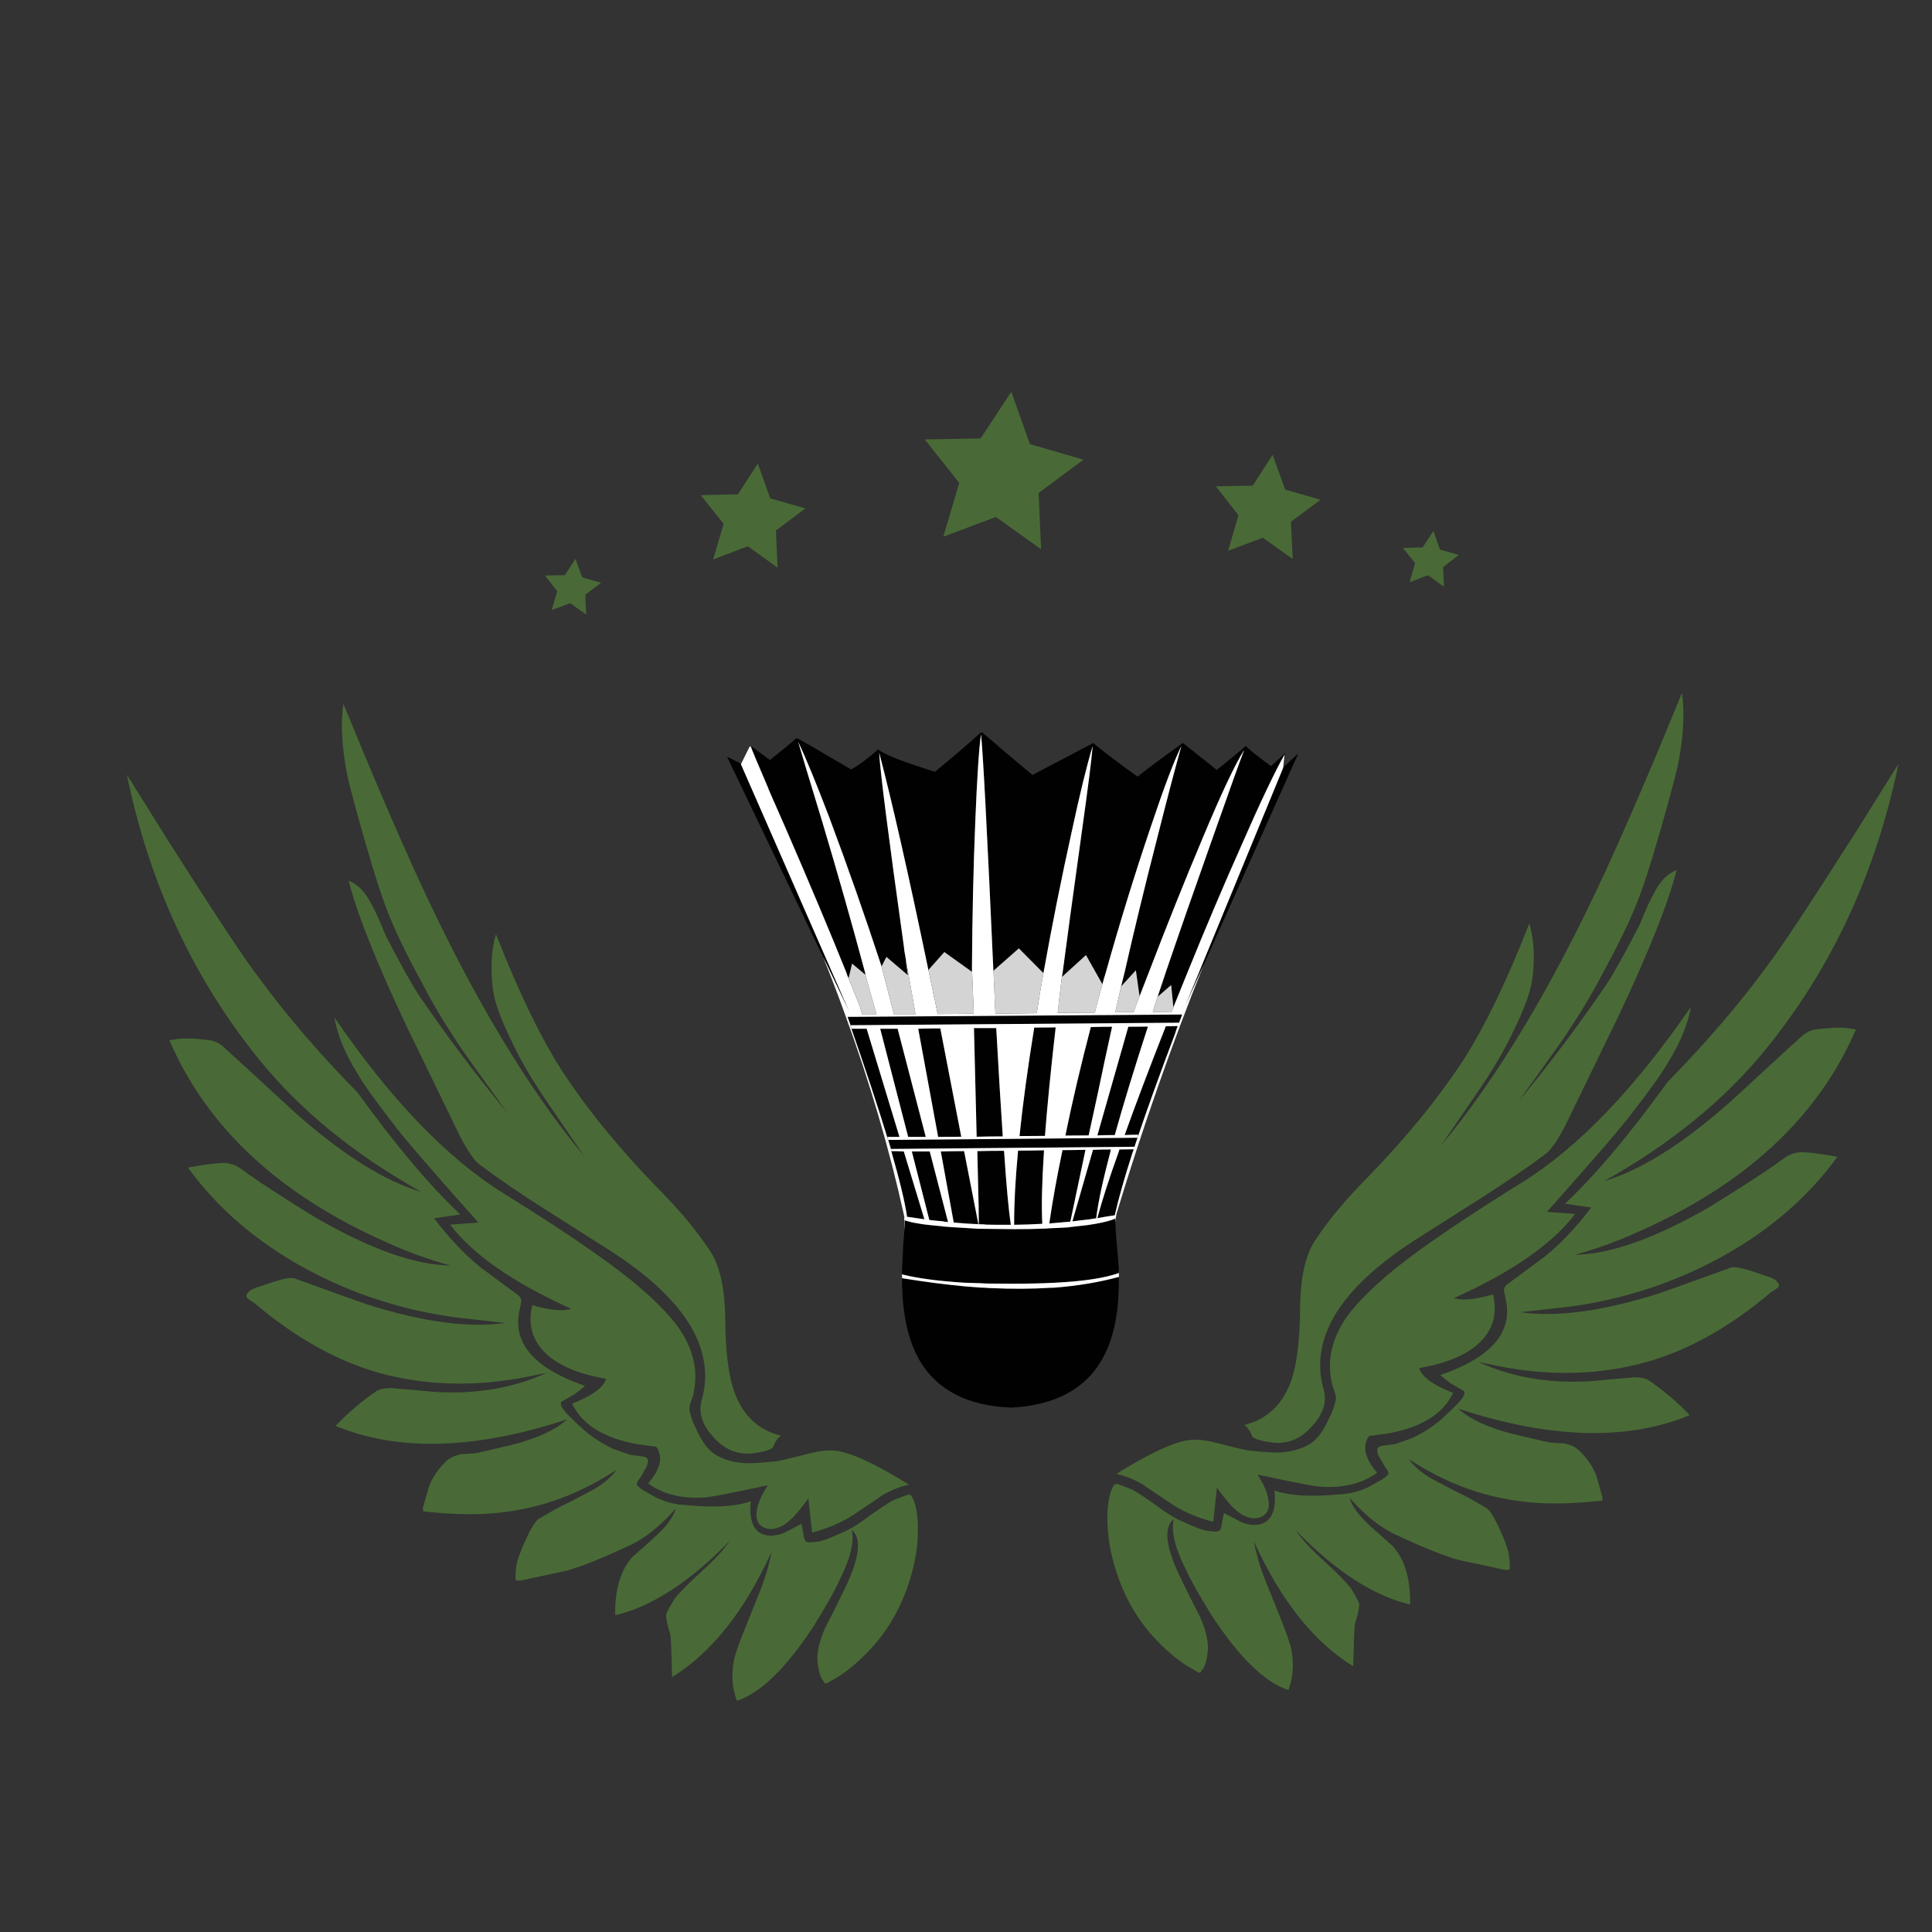 <?xml version="1.0" encoding="utf-8"?>
<!-- Generator: Adobe Illustrator 16.0.0, SVG Export Plug-In . SVG Version: 6.00 Build 0)  -->
<!DOCTYPE svg PUBLIC "-//W3C//DTD SVG 1.1//EN" "http://www.w3.org/Graphics/SVG/1.1/DTD/svg11.dtd">
<svg version="1.1" id="Layer_1" xmlns="http://www.w3.org/2000/svg" xmlns:xlink="http://www.w3.org/1999/xlink" x="0px" y="0px"
	 width="300px" height="300px" viewBox="0 0 300 300" enable-background="new 0 0 300 300" xml:space="preserve">
<rect x="0" y="0" width="300" height="300" fill="#333333" stroke="none"/>
<g>
	<path fill-rule="evenodd" clip-rule="evenodd" fill="#496A36" d="M294.793,118.616c-3.501,16.95-10.373,31.726-20.616,44.325
		c-6.343,7.816-14.705,14.637-25.087,20.46c5.702-1.682,12.228-5.78,19.576-12.297l9.125-8.397c0.485-0.415,1.152-1.022,2.001-1.819
		c0.711-0.624,1.509-0.979,2.393-1.065c2.495-0.295,4.229-0.321,5.199-0.078l0.806,0.104c-5.875,13.657-17.245,24.178-34.107,31.561
		c-3.103,1.404-6.292,2.548-9.567,3.432c5.494-0.069,12.453-2.53,20.876-7.383c4.662-2.878,8.103-5.096,10.32-6.656
		c1.161-0.866,1.872-1.343,2.132-1.43c0.728-0.363,1.517-0.511,2.366-0.441c1.16,0.052,2.859,0.286,5.095,0.701
		c-4.61,6.361-10.754,11.621-18.432,15.781c-7.21,3.882-14.931,6.378-23.163,7.486l-7.644,0.858
		c5.599,0.814,12.722-0.139,21.369-2.859c0.954-0.313,4.724-1.664,11.31-4.056c0.624-0.243,2.296,0.139,5.018,1.144
		c1.178,0.313,1.915,0.667,2.209,1.066c0.295,0.312,0.339,0.598,0.13,0.857c-0.381,0.295-0.719,0.52-1.014,0.676
		c-6.828,5.806-13.77,9.567-20.823,11.282c-7.384,1.786-15.156,1.751-23.319-0.104l-1.353-0.26
		c5.199,2.374,10.997,3.362,17.393,2.964l4.341-0.391c0.572-0.034,1.379-0.104,2.418-0.207c0.937,0,1.682,0.146,2.236,0.441
		c2.288,1.543,4.419,3.354,6.395,5.434c-9.688,4.021-21.672,3.683-35.953-1.015c1.784,1.63,4.627,2.947,8.526,3.952l5.018,1.17
		c0.589,0.156,1.509,0.242,2.756,0.26c1.075,0.19,1.89,0.555,2.444,1.092c1.265,1.196,2.175,2.53,2.729,4.004l0.936,3.302
		c0,0.329-0.052,0.511-0.156,0.546c-0.068-0.018-0.347,0-0.831,0.052c-4.523,0.468-8.449,0.468-11.777,0
		c-6.101-0.763-11.872-2.946-17.313-6.552c0.918,1.318,2.357,2.47,4.315,3.458c1.091,0.606,2.79,1.481,5.095,2.626l2.574,1.481
		c0.416,0.19,0.988,1.005,1.716,2.443c0.173,0.382,0.338,0.737,0.493,1.066c0.867,1.924,1.326,3.267,1.379,4.029
		c0.121,1.04,0.146,1.708,0.078,2.002c-0.053,0.226-0.893,0.13-2.521-0.286l-5.148-1.092c-2.287-0.589-5.676-1.94-10.164-4.056
		c-0.382-0.173-0.764-0.372-1.145-0.598c-1.906-1.109-3.864-2.799-5.875-5.069c0.363,1.265,1.309,2.608,2.834,4.029
		c0.312,0.313,0.684,0.659,1.117,1.04c0.746,0.676,1.655,1.481,2.729,2.418c1.89,2.063,2.8,5.095,2.729,9.099
		c-5.649-1.317-11.568-5.156-17.756-11.517c0.781,1.213,2.176,2.738,4.186,4.575c2.167,1.976,3.631,3.458,4.395,4.445
		c0.831,1.387,1.256,2.201,1.273,2.444c0,0.624-0.226,1.664-0.676,3.119c-0.069,0.295-0.156,2.47-0.26,6.525
		c-6.119-3.761-11.257-10.226-15.416-19.394c0.277,1.646,0.788,3.467,1.533,5.459c0.484,1.214,1.205,3.008,2.158,5.382
		c1.16,2.808,1.871,4.801,2.131,5.979c0.416,2.305,0.261,4.394-0.468,6.265c-3.622-1.179-7.556-4.982-11.803-11.412
		c-1.993-3.189-3.37-5.633-4.134-7.331c-1.213-2.427-1.871-4.445-1.975-6.058c-0.053-0.641-0.018-1.222,0.104-1.742
		c-0.503,0.416-0.814,0.997-0.936,1.742c-0.277,1.768,0.52,4.497,2.391,8.189c0.504,1.074,1.387,2.842,2.652,5.303
		c0.988,2.219,1.369,4.082,1.144,5.59c-0.155,1.23-0.415,2.07-0.78,2.521c-0.104,0.139-0.216,0.304-0.338,0.494
		c-0.086,0.052-0.233,0.018-0.441-0.104l-1.456-0.832c-1.542-0.97-3.032-2.192-4.472-3.665c-2.686-2.651-4.757-5.893-6.213-9.724
		c-1.006-2.72-1.594-5.312-1.768-7.772c-0.053-0.52-0.078-1.031-0.078-1.534c-0.053-1.681,0.139-3.215,0.572-4.602
		c0.207-0.484,0.372-0.797,0.494-0.936c0.19-0.173,0.468-0.173,0.831,0l1.924,0.729c0.815,0.45,2.089,1.291,3.822,2.521
		c1.577,1.195,2.868,1.992,3.873,2.392c1.698,0.797,2.895,1.273,3.588,1.43c0.104,0.018,0.198,0.035,0.286,0.052
		c1.039,0.191,1.697,0.199,1.975,0.026c0.035-0.018,0.07-0.043,0.104-0.078c0.139-0.174,0.251-0.581,0.339-1.222
		c0.121-0.745,0.217-1.23,0.285-1.456c0.607,0.329,1.543,0.814,2.809,1.456c1.143,0.433,2.191,0.494,3.145,0.182
		c1.561-0.606,2.193-2.322,1.898-5.147c2.305,0.832,5.676,1.031,10.112,0.599c1.577-0.07,3.103-0.46,4.575-1.17l2.028-1.145
		c0.589-0.398,0.901-0.667,0.936-0.806c0.122-0.208-0.026-0.563-0.441-1.066l-1.065-1.819l-0.183-0.728
		c-0.052-0.347,0.095-0.59,0.442-0.729c0.086-0.052,0.865-0.164,2.34-0.338l2.703-0.962c1.716-0.832,3.189-1.785,4.42-2.859
		c2.01-1.785,3.188-3.016,3.535-3.691c0.104-0.364,0.121-0.599,0.052-0.702l-2.157-1.248l-1.561-1.248
		c8.111-2.79,11.475-6.837,10.088-12.14c-0.139-0.677-0.199-1.049-0.183-1.118c0-0.313,0.199-0.616,0.598-0.91l5.798-4.29
		c2.408-1.958,4.792-4.479,7.149-7.564l-4.082-0.599c4.628-4.315,9.939-10.615,15.937-18.899
		c6.083-6.205,11.247-12.228,15.494-18.067c2.027-2.617,6.672-9.637,13.934-21.058L294.793,118.616z M86.531,91.788l-1.898-2.417
		l3.068-0.052l1.663-2.548l1.04,2.886l2.938,0.832l-2.47,1.872l0.156,3.068l-2.496-1.768l-2.86,1.065L86.531,91.788z
		 M143.595,68.234l8.683-0.156l4.758-7.253l2.885,8.137l8.319,2.417l-6.967,5.174l0.39,8.735l-7.02-5.018l-8.163,3.067l2.47-8.345
		L143.595,68.234z M117.675,71.978l1.924,5.407l5.459,1.56l-4.576,3.431l0.26,5.771l-4.628-3.328l-5.381,2.054l1.637-5.538
		l-3.561-4.445l5.771-0.13L117.675,71.978z M199.566,76.034l5.484,1.56l-4.602,3.432l0.287,5.771l-4.654-3.301l-5.381,2.028
		l1.611-5.511l-3.51-4.498l5.72-0.104l3.094-4.784L199.566,76.034z M220.909,85.002l1.664-2.547l1.014,2.885l2.938,0.832
		l-2.444,1.872l0.13,3.067l-2.47-1.794l-2.859,1.092l0.857-2.963l-1.897-2.366L220.909,85.002z M257.644,129.562
		c-1.474,5.13-2.722,8.899-3.744,11.309c-1.057,2.635-2.79,6.161-5.199,10.581c-1.543,2.98-3.587,6.352-6.136,10.112
		c-1.49,2.114-3.77,5.295-6.837,9.541c4.68-5.633,9.238-11.689,13.675-18.172c1.126-1.682,2.868-4.81,5.226-9.385
		c0.884-2.219,1.62-3.839,2.209-4.861c0.937-1.872,2.106-3.067,3.51-3.588c-1.316,5.165-4.315,12.695-8.994,22.592l-8.294,17.08
		c-1.265,2.426-2.322,3.925-3.172,4.497c-2.634,1.976-6.014,4.281-10.139,6.915l-10.32,6.552
		c-8.406,5.477-13.137,11.057-14.194,16.742c-0.398,2.114-0.304,4.193,0.286,6.239c0.623,2.114-0.165,4.229-2.366,6.343
		c-1.681,1.611-3.647,2.244-5.901,1.897c-1.369-0.19-2.287-0.468-2.756-0.831c-0.381-0.953-0.814-1.569-1.3-1.846
		c3.622-0.885,6.093-3.284,7.409-7.202c0.797-2.461,1.223-6.083,1.273-10.866c0.035-5.026,0.902-8.691,2.601-10.997
		c1.924-2.895,4.532-6.005,7.825-9.333c6.1-6.273,11.101-12.409,15-18.405c3.293-5.147,6.682-12.176,10.165-21.084
		c0.745,2.53,0.893,5.468,0.441,8.813c-0.312,2.045-1.43,4.982-3.354,8.813c-1.179,2.443-2.894,5.313-5.147,8.604
		c-1.282,1.872-3.18,4.646-5.693,8.319c8.787-10.572,17.263-24.68,25.426-42.322c3.553-7.73,7.564-17.072,12.036-28.025
		c0.433,3.189,0.226,6.906-0.624,11.152C260.087,120.844,259.116,124.448,257.644,129.562z M229.021,209.112
		c-2.063,1.594-4.948,2.703-8.657,3.327c0.451,1.387,2.21,2.669,5.277,3.848c-1.56,3.293-4.975,5.399-10.242,6.317l-2.704,0.364
		c-0.226,0.034-0.442,0.459-0.649,1.273c-0.261,1.266,0.338,2.747,1.793,4.446c-2.408,1.75-5.468,2.461-9.177,2.131
		c-1.058-0.121-4.194-0.736-9.411-1.846c0.85,1.266,1.404,2.47,1.664,3.614c0.348,1.663-0.121,2.687-1.404,3.067
		c-1.178,0.329-2.435-0.113-3.77-1.326c-0.641-0.555-1.568-1.664-2.781-3.327l-0.572,5.303c-2.721-0.693-5.112-1.776-7.175-3.249
		c-2.34-1.561-3.57-2.4-3.691-2.522c-1.456-0.831-2.851-1.386-4.187-1.663c4.49-2.773,7.869-4.445,10.14-5.018
		c1.438-0.434,3.188-0.381,5.251,0.156c3.104,0.797,4.879,1.213,5.33,1.247c2.479,0.26,4.15,0.347,5.018,0.26
		c1.94-0.155,3.544-0.701,4.809-1.637c0.988-0.833,1.863-2.141,2.627-3.926c0.311-0.538,0.605-1.353,0.883-2.444
		c0.104-0.381,0.044-0.875-0.182-1.481c-0.295-0.78-0.441-1.291-0.441-1.533c-0.711-3.328,0.051-6.63,2.287-9.905
		c1.49-2.132,3.986-4.636,7.487-7.513c4.384-3.519,11.014-8.025,19.888-13.519c8.718-5.46,17.427-14.533,26.127-27.22
		c-0.468,2.704-1.646,5.581-3.535,8.631c-0.988,1.717-2.834,4.308-5.538,7.773c-1.334,1.854-5.763,7.002-13.284,15.442l4.394,0.313
		c-3.553,4.661-9.827,9.021-18.821,13.076c1.299,0.415,3.318,0.226,6.057-0.572C232.625,204.276,231.689,206.98,229.021,209.112z
		 M110.006,193.878c1.699,2.305,2.565,5.971,2.6,10.997c0.052,4.783,0.477,8.405,1.274,10.866c1.317,3.917,3.787,6.317,7.409,7.201
		c-0.486,0.277-0.919,0.893-1.3,1.846c-0.468,0.364-1.387,0.642-2.756,0.832c-2.253,0.347-4.22-0.286-5.901-1.897
		c-2.201-2.115-2.99-4.229-2.366-6.344c0.589-2.045,0.685-4.125,0.286-6.239c-1.057-5.685-5.788-11.266-14.194-16.742l-10.32-6.551
		c-4.125-2.635-7.505-4.939-10.139-6.915c-0.849-0.572-1.906-2.071-3.172-4.498l-8.292-17.08c-4.68-9.896-7.678-17.426-8.996-22.591
		c1.404,0.52,2.574,1.716,3.51,3.587c0.589,1.023,1.326,2.644,2.21,4.862c2.357,4.575,4.099,7.703,5.226,9.385
		c4.437,6.481,8.995,12.539,13.674,18.172c-3.068-4.246-5.347-7.427-6.837-9.541c-2.547-3.761-4.593-7.132-6.135-10.113
		c-2.409-4.419-4.142-7.946-5.199-10.58c-1.022-2.409-2.271-6.179-3.744-11.309c-1.473-5.113-2.444-8.718-2.912-10.815
		c-0.85-4.246-1.057-7.964-0.624-11.152c4.471,10.953,8.483,20.295,12.037,28.024c8.163,17.644,16.638,31.751,25.424,42.323
		c-2.513-3.674-4.411-6.447-5.693-8.319c-2.253-3.293-3.968-6.161-5.147-8.604c-1.924-3.83-3.042-6.768-3.354-8.813
		c-0.451-3.345-0.303-6.282,0.441-8.813c3.484,8.908,6.872,15.936,10.166,21.084c3.899,5.996,8.899,12.132,15,18.405
		C105.474,187.873,108.082,190.983,110.006,193.878z M131.558,237.631c0.901-0.45,2.011-1.17,3.328-2.158
		c1.733-1.23,3.007-2.07,3.821-2.521l1.924-0.728c0.364-0.173,0.641-0.173,0.832,0c0.122,0.139,0.286,0.451,0.494,0.936
		c0.416,1.353,0.607,2.843,0.572,4.472c0,0.035,0,0.078,0,0.13c-0.018,2.912-0.633,6.014-1.846,9.307
		c-1.456,3.831-3.527,7.072-6.213,9.724c-1.438,1.473-2.929,2.694-4.471,3.665l-1.456,0.832c-0.208,0.121-0.355,0.156-0.442,0.104
		c-0.121-0.19-0.234-0.354-0.338-0.493c-0.364-0.451-0.624-1.291-0.78-2.522c-0.226-1.507,0.156-3.371,1.144-5.589
		c1.265-2.461,2.148-4.229,2.651-5.304c2.617-5.146,3.137-8.432,1.56-9.853c-0.034-0.035-0.069-0.061-0.104-0.078
		c0,0.018,0.009,0.043,0.026,0.078c0.417,1.785-0.216,4.358-1.897,7.721c-0.763,1.699-2.141,4.143-4.133,7.331
		c-4.247,6.431-8.181,10.234-11.803,11.413c-0.728-1.872-0.884-3.96-0.468-6.266c0.26-1.178,0.97-3.171,2.131-5.979
		c0.953-2.375,1.673-4.169,2.158-5.382c0.745-1.993,1.256-3.813,1.533-5.459c-4.16,9.168-9.298,15.633-15.416,19.394
		c-0.104-4.056-0.191-6.23-0.26-6.525c-0.451-1.456-0.676-2.496-0.676-3.119c0.017-0.243,0.442-1.058,1.273-2.444
		c0.763-0.988,2.227-2.47,4.394-4.445c2.028-1.854,3.432-3.389,4.212-4.602c-6.205,6.378-12.132,10.226-17.782,11.543
		c-0.069-4.004,0.84-7.037,2.73-9.1c1.681-1.455,2.963-2.607,3.847-3.457c0.225-0.208,0.442-0.416,0.65-0.624
		c1.144-1.196,1.872-2.331,2.184-3.406c-1.178,1.335-2.339,2.47-3.483,3.406c-1.213,0.971-2.392,1.725-3.536,2.262
		c-4.489,2.114-7.877,3.467-10.165,4.056l-5.148,1.092c-1.629,0.416-2.47,0.511-2.521,0.286c-0.069-0.295-0.043-0.962,0.078-2.002
		c0.069-0.901,0.693-2.6,1.872-5.096c0.104-0.207,0.208-0.407,0.312-0.598c0.589-1.075,1.057-1.689,1.404-1.846l2.574-1.481
		c2.305-1.145,4.004-2.02,5.096-2.626c1.958-0.988,3.396-2.141,4.315-3.458c-5.442,3.605-11.213,5.789-17.313,6.552
		c-3.328,0.468-7.253,0.468-11.776,0c-0.485-0.053-0.763-0.069-0.833-0.053c-0.104-0.034-0.156-0.217-0.156-0.546l0.936-3.301
		c0.555-1.474,1.465-2.809,2.729-4.004c0.555-0.537,1.369-0.901,2.444-1.092c1.248-0.018,2.167-0.104,2.755-0.261l5.018-1.169
		c3.9-1.005,6.742-2.322,8.527-3.952c-14.281,4.697-26.266,5.035-35.954,1.015c1.976-2.08,4.107-3.892,6.396-5.434
		c0.554-0.295,1.3-0.442,2.235-0.442c1.04,0.104,1.846,0.174,2.418,0.208l4.341,0.39c6.395,0.399,12.193-0.589,17.392-2.964
		l-1.352,0.261c-8.163,1.854-15.937,1.889-23.32,0.104c-7.054-1.716-13.995-5.477-20.823-11.282
		c-0.294-0.156-0.633-0.382-1.014-0.676c-0.208-0.261-0.165-0.546,0.13-0.858c0.295-0.398,1.031-0.754,2.21-1.065
		c2.721-1.005,4.394-1.387,5.018-1.144c6.586,2.392,10.355,3.743,11.309,4.055c8.648,2.722,15.771,3.675,21.37,2.86l-7.644-0.858
		c-8.232-1.108-15.953-3.605-23.163-7.486c-7.678-4.16-13.822-9.42-18.432-15.781c2.236-0.415,3.935-0.649,5.096-0.701
		c0.849-0.069,1.637,0.077,2.365,0.441c0.26,0.087,0.971,0.563,2.132,1.43c2.218,1.561,5.659,3.778,10.321,6.655
		c8.423,4.854,15.381,7.314,20.875,7.384c-3.275-0.885-6.464-2.028-9.566-3.432c-16.864-7.384-28.233-17.903-34.108-31.561
		l0.806-0.104c0.971-0.242,2.704-0.216,5.199,0.078c0.884,0.087,1.681,0.442,2.392,1.066c0.849,0.797,1.517,1.403,2.001,1.819
		l9.125,8.397c7.349,6.517,13.874,10.615,19.576,12.296c-10.382-5.823-18.744-12.643-25.087-20.459
		c-10.243-12.6-17.115-27.375-20.616-44.325l6.421,10.269c7.262,11.422,11.907,18.44,13.935,21.058
		c4.246,5.841,9.411,11.863,15.494,18.068c5.997,8.284,11.309,14.584,15.936,18.899l-4.082,0.599
		c2.357,3.085,4.74,5.606,7.149,7.564l5.798,4.29c0.398,0.294,0.598,0.598,0.598,0.909c0.017,0.07-0.044,0.442-0.183,1.118
		c-1.387,5.304,1.976,9.351,10.087,12.141l-1.56,1.248l-2.158,1.248c-0.069,0.104-0.052,0.338,0.052,0.702
		c0.346,0.676,1.524,1.906,3.535,3.691c1.23,1.074,2.704,2.027,4.42,2.859l2.704,0.962c1.473,0.174,2.253,0.286,2.34,0.338
		c0.346,0.139,0.493,0.382,0.441,0.729l-0.182,0.728l-1.066,1.819c-0.416,0.503-0.563,0.858-0.441,1.065
		c0.034,0.139,0.347,0.408,0.936,0.807l2.028,1.144c1.473,0.711,2.999,1.101,4.576,1.17c4.437,0.434,7.808,0.234,10.113-0.598
		c-0.226,2.148,0.087,3.657,0.936,4.523c0.277,0.277,0.598,0.485,0.961,0.624c0.954,0.312,2.002,0.251,3.146-0.182
		c0.312-0.156,0.606-0.304,0.884-0.442c0.832-0.434,1.473-0.771,1.924-1.014c0.052,0.173,0.121,0.511,0.208,1.014
		c0.035,0.139,0.061,0.286,0.078,0.442c0.104,0.762,0.251,1.195,0.442,1.3c0.277,0.173,0.936,0.164,1.976-0.026
		c0.607-0.069,1.898-0.563,3.874-1.482C131.185,237.796,131.367,237.718,131.558,237.631z M136.965,232.197
		c-0.122,0.122-1.352,0.962-3.692,2.521c-1.75,1.248-3.744,2.219-5.979,2.912c-0.381,0.121-0.78,0.233-1.196,0.338l-0.572-5.304
		c-1.213,1.664-2.141,2.773-2.782,3.328c-1.334,1.213-2.591,1.655-3.77,1.325c-1.283-0.381-1.75-1.403-1.404-3.067
		c0.26-1.144,0.815-2.349,1.664-3.613c-5.216,1.109-8.354,1.725-9.411,1.846c-3.709,0.329-6.768-0.381-9.177-2.132
		c1.456-1.698,2.054-3.181,1.794-4.445c-0.208-0.814-0.424-1.239-0.65-1.273l-2.704-0.364c-5.269-0.919-8.683-3.024-10.243-6.317
		c3.068-1.179,4.827-2.461,5.278-3.848c-3.708-0.624-6.595-1.733-8.657-3.327c-2.669-2.132-3.604-4.836-2.808-8.111
		c2.738,0.797,4.757,0.987,6.057,0.572c-8.995-4.056-15.269-8.415-18.821-13.077l4.393-0.312
		c-7.522-8.44-11.95-13.588-13.284-15.442c-2.704-3.466-4.55-6.058-5.537-7.773c-1.89-3.05-3.068-5.927-3.536-8.631
		c8.7,12.687,17.409,21.76,26.127,27.219c8.874,5.494,15.503,10,19.888,13.519c3.501,2.877,5.997,5.382,7.487,7.513
		c2.236,3.276,2.999,6.578,2.288,9.905c0,0.242-0.147,0.754-0.442,1.534c-0.225,0.606-0.286,1.101-0.182,1.481
		c0.277,1.092,0.572,1.906,0.884,2.443c0.763,1.785,1.638,3.094,2.625,3.926c1.265,0.937,2.869,1.482,4.81,1.638
		c0.867,0.087,2.539,0,5.017-0.26c0.451-0.034,2.227-0.45,5.33-1.247c2.063-0.538,3.813-0.59,5.251-0.157
		c2.271,0.572,5.65,2.245,10.139,5.018C139.816,230.811,138.421,231.365,136.965,232.197z"/>
	<path fill-rule="evenodd" clip-rule="evenodd" fill="#010101" d="M199.254,119.162l2.34-2.157l-14.662,32.756l-2.859,6.344
		l15.182-36.89V119.162z M199.461,117.187c-0.658,1.127-1.602,2.981-2.832,5.563c-1.109,2.322-2.436,5.251-3.979,8.787
		c-2.703,6.065-5.451,12.539-8.24,19.42c-0.729,1.802-1.465,3.622-2.21,5.459l-0.339-3.457l-2.105,1.819
		c0.416-1.248,0.841-2.521,1.274-3.821c2.063-6.049,4.462-12.93,7.2-20.642c2.688-7.626,4.342-12.245,4.966-13.856
		c-1.403,2.201-3.526,6.698-6.369,13.492c-2.843,6.742-5.649,13.744-8.423,21.006c-0.485,1.248-0.971,2.495-1.456,3.743
		l-0.571-4.029l-2.288,2.496c0.173-0.729,0.355-1.465,0.546-2.21c1.49-6.569,3.163-13.458,5.018-20.668
		c1.56-6.188,2.825-11.005,3.795-14.454c-1.108,2.219-2.686,6.378-4.73,12.479c-2.496,7.365-4.827,14.914-6.994,22.644
		c-0.19,0.606-0.372,1.23-0.545,1.871l-2.549-4.522l-3.743,3.405c0.035-0.26,0.078-0.512,0.13-0.754
		c0.59-4.523,1.577-11.777,2.964-21.76c0.971-6.897,1.534-11.352,1.69-13.362c-0.92,3.05-2.002,7.479-3.25,13.284
		c-1.629,7.384-3.085,14.662-4.367,21.838c-0.018,0.052-0.027,0.104-0.027,0.156l-3.82-3.848l-3.951,3.483
		c-0.972-21.682-1.613-33.927-1.924-36.734c-0.313,2.132-0.607,6.612-0.885,13.44c-0.295,7.106-0.468,14.688-0.52,22.748
		c0,0.226,0,0.459,0,0.702l-4.29-3.068l-2.47,2.782c-3.102-14.94-5.65-26.188-7.643-33.744c0.139,2.842,1.413,12.843,3.822,30
		c0.052,0.59,0.139,1.17,0.26,1.742c0.069,0.78,0.173,1.56,0.312,2.34c0,0.139,0.018,0.294,0.052,0.468l-3.327-2.834l-0.754,1.482
		l-0.026-0.104c-2.531-7.712-5.234-15.416-8.111-23.111c-2.063-5.407-3.666-9.298-4.81-11.673c0.502,1.751,1.759,5.919,3.77,12.505
		c2.461,8.25,4.662,16.006,6.604,23.268c0,0.052,0.017,0.121,0.052,0.208c0,0.052,0.008,0.121,0.026,0.208l-2.08-1.742l-0.545,2.288
		c-0.139-0.313-0.26-0.633-0.364-0.962c-2.496-6.205-5.615-13.623-9.359-22.254c-0.884-1.993-1.664-3.77-2.34-5.329
		c-0.191-0.416-0.355-0.814-0.494-1.196c-1.491-3.448-2.374-5.563-2.651-6.343c-0.035-0.052-0.052-0.096-0.052-0.13l0.078,0.104
		l2.964,2.21c0.052-0.069,0.104-0.112,0.156-0.13c1.785-1.421,3.103-2.505,3.951-3.25h0.13c0.728,0.364,3.518,1.976,8.371,4.836
		c1.161-0.624,2.556-1.655,4.186-3.094v-0.026c0.953,0.798,3.899,1.959,8.839,3.484c2.964-2.444,5.33-4.472,7.097-6.084v-0.025
		l0.053,0.025c0-0.017,0.017-0.043,0.051-0.078c0.018-0.034,0.512,0.364,1.482,1.196c0.953,0.85,3.103,2.669,6.447,5.459
		l9.411-4.939v-0.052l0.052,0.052l0.078-0.104c0,0.034-0.018,0.078-0.053,0.13c1.473,1.23,3.752,2.955,6.838,5.173
		c1.594-1.282,3.951-3.032,7.07-5.251v0.052l5.227,4.16c2.114-1.699,3.466-2.808,4.055-3.328l0.416-0.39
		c0.85,0.763,1.611,1.387,2.287,1.872c0.521,0.415,1.076,0.832,1.664,1.247l2.314-2.105
		C199.618,116.953,199.549,117.065,199.461,117.187z M154.695,159.64c0.363,6.586,0.701,12.192,1.014,16.82
		c-1.422,0-2.773,0.018-4.055,0.052l-0.417-16.872C152.347,159.64,153.499,159.64,154.695,159.64z M163.924,159.536
		c-0.745,6.481-1.3,12.097-1.664,16.846c-1.387,0.018-2.703,0.026-3.951,0.026c0.503-4.922,1.266-10.537,2.287-16.847
		C161.688,159.562,162.797,159.554,163.924,159.536z M175.207,159.432c1.004-0.017,2.019-0.025,3.041-0.025
		c-2.131,6.551-3.848,12.166-5.146,16.846c-0.92,0-1.82,0.018-2.704,0.052L175.207,159.432z M182.46,160.523
		c-2.356,6.222-4.298,11.604-5.823,16.145l-0.469,1.403l-37.825,0.339l0.078,0.338c0.589,0,1.23,0.017,1.924,0.052l3.197,10.528
		c-0.918-0.121-1.819-0.251-2.704-0.39c0-0.018,0-0.043,0-0.078c-0.329-2.253-1.135-5.598-2.417-10.035
		c-0.017-0.139-0.052-0.277-0.104-0.415h0.026l-0.416-1.404h-0.026c-1.456-4.801-3.415-10.736-5.875-17.808h0.052l-0.468-1.301
		l51.969-0.363l-0.494,1.273l-51.006,0.391l0.156,0.546c0.728,0,1.508,0,2.34,0l5.095,16.794c-0.693,0-1.317,0-1.872,0l0.13,0.468
		l38.71-0.338l0.104-0.468c-0.711,0-1.412,0.017-2.105,0.052c1.716-4.801,3.848-10.434,6.396-16.898
		c0.554-0.018,1.126-0.025,1.716-0.025c0.052,0,0.095,0,0.13,0C182.721,159.709,182.581,160.107,182.46,160.523z M172.685,159.432
		c-0.814,3.675-1.542,7.063-2.183,10.165l-1.457,6.707c-1.247,0.018-2.452,0.026-3.613,0.026c1.074-5.286,2.393-10.901,3.951-16.846
		C170.475,159.449,171.576,159.432,172.685,159.432z M115.05,118.669l16.846,38.449c-1.185-2.473-2.367-4.947-3.549-7.422
		c-0.042-0.089-0.086-0.175-0.13-0.261l-0.39-0.792l-14.936-31.145l2.08,1.04L115.05,118.669z M140.396,191.278
		c0.052-0.867,0.079-1.465,0.079-1.794l0.416,0.13c0.642,0.191,1.594,0.373,2.86,0.546h0.052c0.226,0.018,0.459,0.044,0.702,0.078
		c0.52,0.052,1.048,0.104,1.586,0.156c0.104,0,0.225,0.017,0.364,0.052l1.664,0.13c0.035,0,0.069,0,0.104,0
		c0.33,0.018,1.603,0.096,3.821,0.233c0.139,0,0.277,0,0.416,0l5.018,0.053c1.977,0,3.449-0.025,4.42-0.078
		c0.416,0,0.719-0.018,0.909-0.052c1.058-0.034,2.124-0.087,3.198-0.156c0.086-0.035,0.173-0.052,0.26-0.052
		c0.381-0.035,0.771-0.078,1.17-0.13c0.971-0.087,1.871-0.208,2.703-0.364c1.248-0.225,2.176-0.459,2.782-0.702l0.26-0.104
		c0,0.139,0.009,0.338,0.026,0.598c0,0.364,0.018,0.832,0.052,1.404c0.034,0.468,0.077,1.014,0.13,1.638
		c0.156,1.681,0.27,3.076,0.338,4.186c0,0.225,0,0.434,0,0.624c-2.148,0.779-5.45,1.282-9.904,1.508
		c-2.027,0.104-4.281,0.155-6.76,0.155c-1.161,0-2.279-0.008-3.354-0.025c-0.503,0-0.988-0.018-1.456-0.053
		c-0.866-0.034-1.689-0.061-2.47-0.077c-4.124-0.26-7.366-0.694-9.723-1.3c0-0.087,0-0.165,0-0.234c0-0.087,0-0.19,0-0.312
		c0.052-1.161,0.121-2.574,0.208-4.238c0.052-0.606,0.096-1.144,0.13-1.611C140.396,191.399,140.396,191.33,140.396,191.278z
		 M146.012,159.691l3.25,16.82c-1.283,0-2.479,0.009-3.587,0.026l-3.094-16.794C143.672,159.709,144.816,159.691,146.012,159.691z
		 M139.383,159.744l4.368,16.794c-0.988,0-1.898,0-2.73,0l-4.342-16.794C137.511,159.744,138.413,159.744,139.383,159.744z
		 M146.584,189.692c-0.086-0.034-0.156-0.052-0.208-0.052c-0.693-0.052-1.387-0.122-2.08-0.208v-0.026l-2.704-10.581l-0.052-0.025
		c0.867,0,1.803,0,2.808,0l0.026,0.025l2.833,10.919C146.983,189.71,146.774,189.692,146.584,189.692z M173.751,198.271
		c0,0.485-0.009,0.979-0.026,1.481c0,0.087,0,0.156,0,0.208c-0.035,0.728-0.068,1.422-0.104,2.08
		c-0.295,3.674-1.127,6.689-2.496,9.047c-2.635,4.628-7.322,7.123-14.064,7.487c-6.759-0.26-11.499-2.678-14.22-7.253
		c-1.525-2.583-2.426-5.954-2.704-10.113v-0.338c0-0.069,0-0.147,0-0.234c-0.035-0.052-0.035-0.112,0-0.182
		c-0.035-0.156-0.052-0.32-0.052-0.494c-0.017-0.502-0.026-0.996-0.026-1.481h0.026c3.414,0.555,6.681,0.979,9.801,1.273
		c0.797,0.053,1.585,0.113,2.365,0.183c0.243,0,0.503,0.009,0.78,0.025c0.26,0.035,0.528,0.052,0.806,0.052
		c3.294,0.156,6.421,0.139,9.386-0.052c0.121,0,0.233,0,0.338,0C167.252,199.684,170.648,199.12,173.751,198.271z M151.991,190.057
		l-0.026-2.444c0-0.052,0-0.104,0-0.155l-0.207-8.709c1.299-0.035,2.668-0.053,4.107-0.053c0,0.035,0.018,0.078,0.051,0.13
		c0.348,5.217,0.694,9.004,1.041,11.361c-0.364,0-0.729,0-1.092,0c-0.364,0-0.711,0-1.04,0c-0.589-0.018-1.161-0.026-1.716-0.026
		c-0.191-0.034-0.381-0.052-0.572-0.052c-0.052,0-0.104,0-0.156,0h-0.051C152.225,190.074,152.113,190.057,151.991,190.057z
		 M151.914,190.057c-1.283-0.053-2.557-0.13-3.822-0.234l-2.001-10.997V178.8c1.109-0.035,2.313-0.052,3.613-0.052L151.914,190.057z
		 M169.228,189.328l-1.794,0.208c-0.191,0.018-0.391,0.044-0.598,0.078c-0.104,0-0.208,0.009-0.313,0.026l3.198-11.101
		c0.919-0.035,1.846-0.052,2.781-0.052c-0.052,0.121-0.078,0.233-0.078,0.337c-1.161,4.386-1.897,7.825-2.21,10.321
		C169.887,189.198,169.557,189.259,169.228,189.328z M170.397,189.146c0.71-2.687,1.819-6.127,3.327-10.321
		c0.018-0.104,0.053-0.216,0.104-0.337c0.729-0.019,1.465-0.026,2.211-0.026c-0.018,0.138-0.061,0.26-0.131,0.363
		c-1.3,4.021-2.235,7.314-2.807,9.879C172.182,188.843,171.281,188.99,170.397,189.146z M164.938,178.825
		c0-0.086,0.01-0.164,0.026-0.233c1.179,0,2.374-0.018,3.588-0.052l-2.34,11.101v0.052c-1.109,0.104-2.201,0.199-3.276,0.286v-0.026
		C163.456,186.399,164.123,182.69,164.938,178.825z M158.074,178.825c0-0.052,0-0.104,0-0.155c1.301,0,2.643-0.018,4.029-0.052
		c0,0.086,0,0.155,0,0.207c-0.311,4.697-0.398,8.432-0.26,11.205c-1.438,0.087-2.894,0.139-4.367,0.156
		C157.459,186.997,157.658,183.211,158.074,178.825z"/>
	<path fill-rule="evenodd" clip-rule="evenodd" fill="#FFFFFF" d="M150.925,150.203c0.052-8.06,0.225-15.642,0.52-22.748
		c0.277-6.828,0.572-11.309,0.885-13.44c0.311,2.808,0.952,15.053,1.924,36.734c0,0.087,0.008,0.156,0.025,0.208
		c0.087,2.219,0.182,4.367,0.285,6.447c2.028-0.035,4.169-0.061,6.422-0.078c0.295-1.993,0.641-4.064,1.039-6.213
		c0-0.053,0.01-0.104,0.027-0.156c1.282-7.176,2.738-14.454,4.367-21.838c1.248-5.806,2.33-10.234,3.25-13.284
		c-0.156,2.011-0.72,6.465-1.69,13.362c-1.387,9.982-2.374,17.236-2.964,21.76c-0.052,0.242-0.095,0.494-0.13,0.754
		c-0.243,1.906-0.459,3.761-0.649,5.563c1.819-0.018,3.743-0.026,5.771-0.026c0.363-1.473,0.754-2.946,1.17-4.42
		c0.173-0.641,0.354-1.265,0.545-1.871c2.167-7.729,4.498-15.278,6.994-22.644c2.045-6.101,3.622-10.26,4.73-12.479
		c-0.97,3.449-2.235,8.267-3.795,14.454c-1.854,7.21-3.527,14.099-5.018,20.668c-0.19,0.745-0.373,1.481-0.546,2.21
		c-0.312,1.386-0.615,2.729-0.91,4.029c0.937-0.035,1.89-0.052,2.86-0.052c0.277-0.798,0.58-1.612,0.909-2.444
		c0.485-1.248,0.971-2.495,1.456-3.743c2.773-7.262,5.58-14.264,8.423-21.006c2.843-6.794,4.966-11.291,6.369-13.492
		c-0.624,1.611-2.278,6.23-4.966,13.856c-2.738,7.712-5.138,14.593-7.2,20.642c-0.434,1.3-0.858,2.573-1.274,3.821
		c-0.277,0.814-0.528,1.604-0.754,2.366c0.936-0.018,1.916-0.026,2.938-0.026c0.087-0.26,0.174-0.494,0.261-0.702
		c0.745-1.837,1.481-3.657,2.21-5.459c2.789-6.881,5.537-13.354,8.24-19.42c1.543-3.536,2.869-6.465,3.979-8.787
		c1.23-2.582,2.174-4.437,2.832-5.563l-0.207,1.976v0.053l-15.182,36.89l2.859-6.344c-4.957,12.357-9.446,25.156-13.467,38.397
		c-0.052,0.156-0.096,0.339-0.131,0.546c-0.086,0.347-0.129,0.72-0.129,1.118c-0.018-0.26-0.026-0.459-0.026-0.598l-0.26,0.104
		c-0.606,0.243-1.534,0.478-2.782,0.702c-0.832,0.156-1.732,0.277-2.703,0.364c-0.398,0.052-0.789,0.095-1.17,0.13
		c-0.087,0-0.174,0.017-0.26,0.052c-1.074,0.069-2.141,0.122-3.198,0.156c-0.19,0.034-0.493,0.052-0.909,0.052
		c-0.971,0.053-2.443,0.078-4.42,0.078l-5.018-0.053c-0.139,0-0.277,0-0.416,0c-2.218-0.138-3.492-0.216-3.821-0.233
		c-0.035,0-0.069,0-0.104,0l-1.664-0.13c-0.139-0.035-0.26-0.052-0.364-0.052c-0.538-0.052-1.066-0.104-1.586-0.156
		c-0.243-0.034-0.477-0.061-0.702-0.078h-0.052c-1.266-0.173-2.218-0.354-2.86-0.546l-0.416-0.13c0,0.329-0.027,0.927-0.079,1.794
		l0.026-2.34c0-0.052-0.008-0.096-0.026-0.13c-2.288-10.416-5.381-20.937-9.281-31.561c-1.029-2.867-2.125-5.735-3.289-8.604
		l0.39,0.792c0.044,0.086,0.087,0.172,0.13,0.261c1.182,2.475,2.364,4.949,3.549,7.422l-16.846-38.449l1.3-2.626l0.208-0.208
		c0.277,0.779,1.161,2.895,2.651,6.343c0.139,0.382,0.303,0.78,0.494,1.196c0.676,1.56,1.456,3.336,2.34,5.329
		c3.744,8.631,6.863,16.049,9.359,22.254c0.104,0.329,0.225,0.649,0.364,0.962c0.623,1.525,1.221,3.007,1.793,4.445l0.287,1.118
		c0.069,0,0.113,0,0.13,0c0.139,0,0.294,0,0.468,0c0.502,0,1.031,0,1.585,0h0.078l-1.3-4.576c-0.138-0.502-0.277-1.014-0.416-1.533
		c-0.018-0.087-0.026-0.156-0.026-0.208c-0.035-0.087-0.052-0.156-0.052-0.208c-1.941-7.262-4.143-15.018-6.604-23.268
		c-2.01-6.586-3.267-10.754-3.77-12.505c1.144,2.375,2.747,6.266,4.81,11.673c2.877,7.695,5.581,15.399,8.111,23.111l0.026,0.104
		l1.924,7.409c0.139,0,0.286,0,0.442,0c0.815,0,1.681,0,2.6,0c0.104-0.018,0.208-0.018,0.312,0l-1.56-8.865
		c-0.122-0.572-0.208-1.152-0.26-1.742c-2.409-17.157-3.683-27.158-3.822-30c1.993,7.557,4.541,18.804,7.643,33.744
		c0.035,0.121,0.061,0.233,0.079,0.338c0,0.087,0.017,0.182,0.052,0.286c0.173,0.866,0.355,1.724,0.546,2.573
		c0.052,0.277,0.104,0.572,0.156,0.884c0.052,0.226,0.113,0.451,0.182,0.676c0.139,0.693,0.277,1.387,0.416,2.08
		c1.664,0,3.44-0.018,5.329-0.052c0.069,0,0.165,0,0.286,0L150.925,150.203z M154.695,159.64c-1.196,0-2.349,0-3.458,0l0.417,16.872
		c1.281-0.034,2.633-0.052,4.055-0.052C155.396,171.832,155.059,166.226,154.695,159.64z M163.924,159.536
		c-1.127,0.018-2.235,0.025-3.328,0.025c-1.021,6.31-1.784,11.925-2.287,16.847c1.248,0,2.564-0.009,3.951-0.026
		C162.624,171.633,163.179,166.018,163.924,159.536z M175.207,159.432l-4.81,16.872c0.884-0.034,1.784-0.052,2.704-0.052
		c1.299-4.68,3.016-10.295,5.146-16.846C177.226,159.406,176.211,159.415,175.207,159.432z M172.685,159.432
		c-1.108,0-2.21,0.018-3.302,0.053c-1.559,5.944-2.877,11.56-3.951,16.846c1.161,0,2.366-0.009,3.613-0.026l1.457-6.707
		C171.143,166.494,171.87,163.106,172.685,159.432z M182.46,160.523c0.121-0.416,0.261-0.814,0.416-1.195c-0.035,0-0.078,0-0.13,0
		c-0.59,0-1.162,0.008-1.716,0.025c-2.548,6.465-4.68,12.098-6.396,16.898c0.693-0.035,1.395-0.052,2.105-0.052l-0.104,0.468
		l-38.71,0.338l-0.13-0.468c0.555,0,1.179,0,1.872,0l-5.095-16.794c-0.832,0-1.612,0-2.34,0l-0.156-0.546l51.006-0.391l0.494-1.273
		l-51.969,0.363l0.468,1.301h-0.052c2.46,7.071,4.419,13.007,5.875,17.808h0.026l0.416,1.404h-0.026
		c0.052,0.138,0.087,0.276,0.104,0.415c1.283,4.438,2.088,7.782,2.417,10.035c0,0.035,0,0.061,0,0.078
		c0.884,0.139,1.785,0.269,2.704,0.39l-3.197-10.528c-0.693-0.035-1.335-0.052-1.924-0.052l-0.078-0.338l37.825-0.339l0.469-1.403
		C178.162,172.127,180.104,166.745,182.46,160.523z M146.584,189.692c0.225,0.034,0.459,0.061,0.702,0.078
		c-0.017-0.018-0.043-0.026-0.078-0.026l-2.833-10.919l-0.026-0.025c-1.005,0-1.941,0-2.808,0l0.052,0.025l2.704,10.581v0.026
		c0.693,0.086,1.387,0.156,2.08,0.208C146.428,189.641,146.498,189.658,146.584,189.692z M139.383,159.744c-0.97,0-1.872,0-2.704,0
		l4.342,16.794c0.832,0,1.742,0,2.73,0L139.383,159.744z M146.012,159.691c-1.195,0-2.339,0.018-3.431,0.053l3.094,16.794
		c1.109-0.018,2.305-0.026,3.587-0.026L146.012,159.691z M148.092,189.822c-0.19-0.034-0.373-0.052-0.546-0.052
		c1.577,0.173,3.171,0.286,4.784,0.338h0.051c0.053,0,0.104,0,0.156,0c0.191,0,0.381,0.018,0.572,0.052
		c0.555,0,1.127,0.009,1.716,0.026c0.329,0,0.676,0,1.04,0c0.363,0,0.728,0,1.092,0c-0.347-2.357-0.693-6.145-1.041-11.361
		c-0.033-0.052-0.051-0.095-0.051-0.13c-1.439,0-2.809,0.018-4.107,0.053l0.207,8.709c0,0.052,0,0.104,0,0.155l0.026,2.444
		c-0.017,0-0.043,0-0.077,0l-2.21-11.309c-1.3,0-2.504,0.017-3.613,0.052v0.025L148.092,189.822z M169.228,189.328
		c0.364-0.069,0.754-0.13,1.17-0.182c0.884-0.156,1.784-0.304,2.704-0.442c0.571-2.564,1.507-5.857,2.807-9.879
		c0.07-0.104,0.113-0.226,0.131-0.363c-0.746,0-1.482,0.008-2.211,0.026c-0.051,0.121-0.086,0.233-0.104,0.337
		c-1.508,4.194-2.617,7.635-3.327,10.321c-0.069,0-0.13,0-0.183,0c0.313-2.496,1.049-5.936,2.21-10.321
		c0-0.104,0.026-0.216,0.078-0.337c-0.936,0-1.862,0.017-2.781,0.052l-3.198,11.101c0.104-0.018,0.209-0.026,0.313-0.026
		c0.207-0.034,0.406-0.061,0.598-0.078L169.228,189.328z M140.059,197.882c2.357,0.605,5.599,1.04,9.723,1.3
		c0.78,0.017,1.604,0.043,2.47,0.077c0.468,0.035,0.953,0.053,1.456,0.053c1.074,0.018,2.192,0.025,3.354,0.025
		c2.479,0,4.732-0.052,6.76-0.155c4.454-0.226,7.756-0.729,9.904-1.508c0-0.19,0-0.399,0-0.624c0.018,0.416,0.026,0.823,0.026,1.222
		c-3.103,0.849-6.499,1.412-10.19,1.689c-0.104,0-0.217,0-0.338,0c-2.965,0.19-6.092,0.208-9.386,0.052
		c-0.277,0-0.546-0.017-0.806-0.052c-0.277-0.017-0.537-0.025-0.78-0.025c-0.78-0.069-1.568-0.13-2.365-0.183
		c-3.12-0.294-6.387-0.719-9.801-1.273L140.059,197.882z M158.074,178.825c-0.416,4.386-0.615,8.172-0.598,11.361
		c1.474-0.018,2.93-0.069,4.367-0.156c-0.139-2.773-0.051-6.508,0.26-11.205c0-0.052,0-0.121,0-0.207
		c-1.387,0.034-2.729,0.052-4.029,0.052C158.074,178.722,158.074,178.773,158.074,178.825z M164.938,178.825
		c-0.814,3.865-1.481,7.574-2.002,11.127v0.026c1.075-0.087,2.167-0.182,3.276-0.286v-0.052l2.34-11.101
		c-1.214,0.034-2.409,0.052-3.588,0.052C164.947,178.661,164.938,178.739,164.938,178.825z"/>
	<path fill-rule="evenodd" clip-rule="evenodd" fill="#D4D4D4" d="M136.887,150.073l0.754-1.482l3.327,2.834
		c-0.034-0.174-0.052-0.329-0.052-0.468c-0.139-0.78-0.243-1.56-0.312-2.34l1.56,8.865c-0.104-0.018-0.208-0.018-0.312,0
		c-0.918,0-1.785,0-2.6,0c-0.156,0-0.303,0-0.442,0L136.887,150.073z M134.392,151.373c0.139,0.52,0.277,1.031,0.416,1.533
		l1.3,4.576h-0.078c-0.554,0-1.083,0-1.585,0c-0.173,0-0.329,0-0.468,0c-0.017,0-0.061,0-0.13,0l-0.287-1.118
		c-0.572-1.438-1.17-2.92-1.793-4.445l0.545-2.288L134.392,151.373z M144.166,150.619l2.47-2.782l4.29,3.068
		c0-0.243,0-0.477,0-0.702l0.286,7.201c-0.121,0-0.216,0-0.286,0c-1.889,0.034-3.666,0.052-5.329,0.052
		c-0.139-0.693-0.277-1.387-0.416-2.08c-0.069-0.225-0.13-0.45-0.182-0.676c-0.052-0.312-0.104-0.606-0.156-0.884
		c-0.19-0.85-0.373-1.707-0.546-2.573c-0.035-0.104-0.052-0.199-0.052-0.286C144.227,150.853,144.201,150.74,144.166,150.619z
		 M164.886,151.711l3.743-3.405l2.549,4.522c-0.416,1.474-0.807,2.947-1.17,4.42c-2.028,0-3.952,0.009-5.771,0.026
		C164.427,155.472,164.643,153.617,164.886,151.711z M162.025,151.113c-0.398,2.148-0.744,4.22-1.039,6.213
		c-2.253,0.018-4.394,0.043-6.422,0.078c-0.104-2.08-0.198-4.229-0.285-6.447c-0.018-0.052-0.025-0.121-0.025-0.208l3.951-3.483
		L162.025,151.113z M176.948,154.7c-0.329,0.832-0.632,1.646-0.909,2.444c-0.971,0-1.924,0.017-2.86,0.052
		c0.295-1.3,0.599-2.644,0.91-4.029l2.288-2.496L176.948,154.7z M182.2,156.416c-0.087,0.208-0.174,0.442-0.261,0.702
		c-1.021,0-2.002,0.009-2.938,0.026c0.226-0.763,0.477-1.552,0.754-2.366l2.105-1.819L182.2,156.416z"/>
</g>
</svg>
